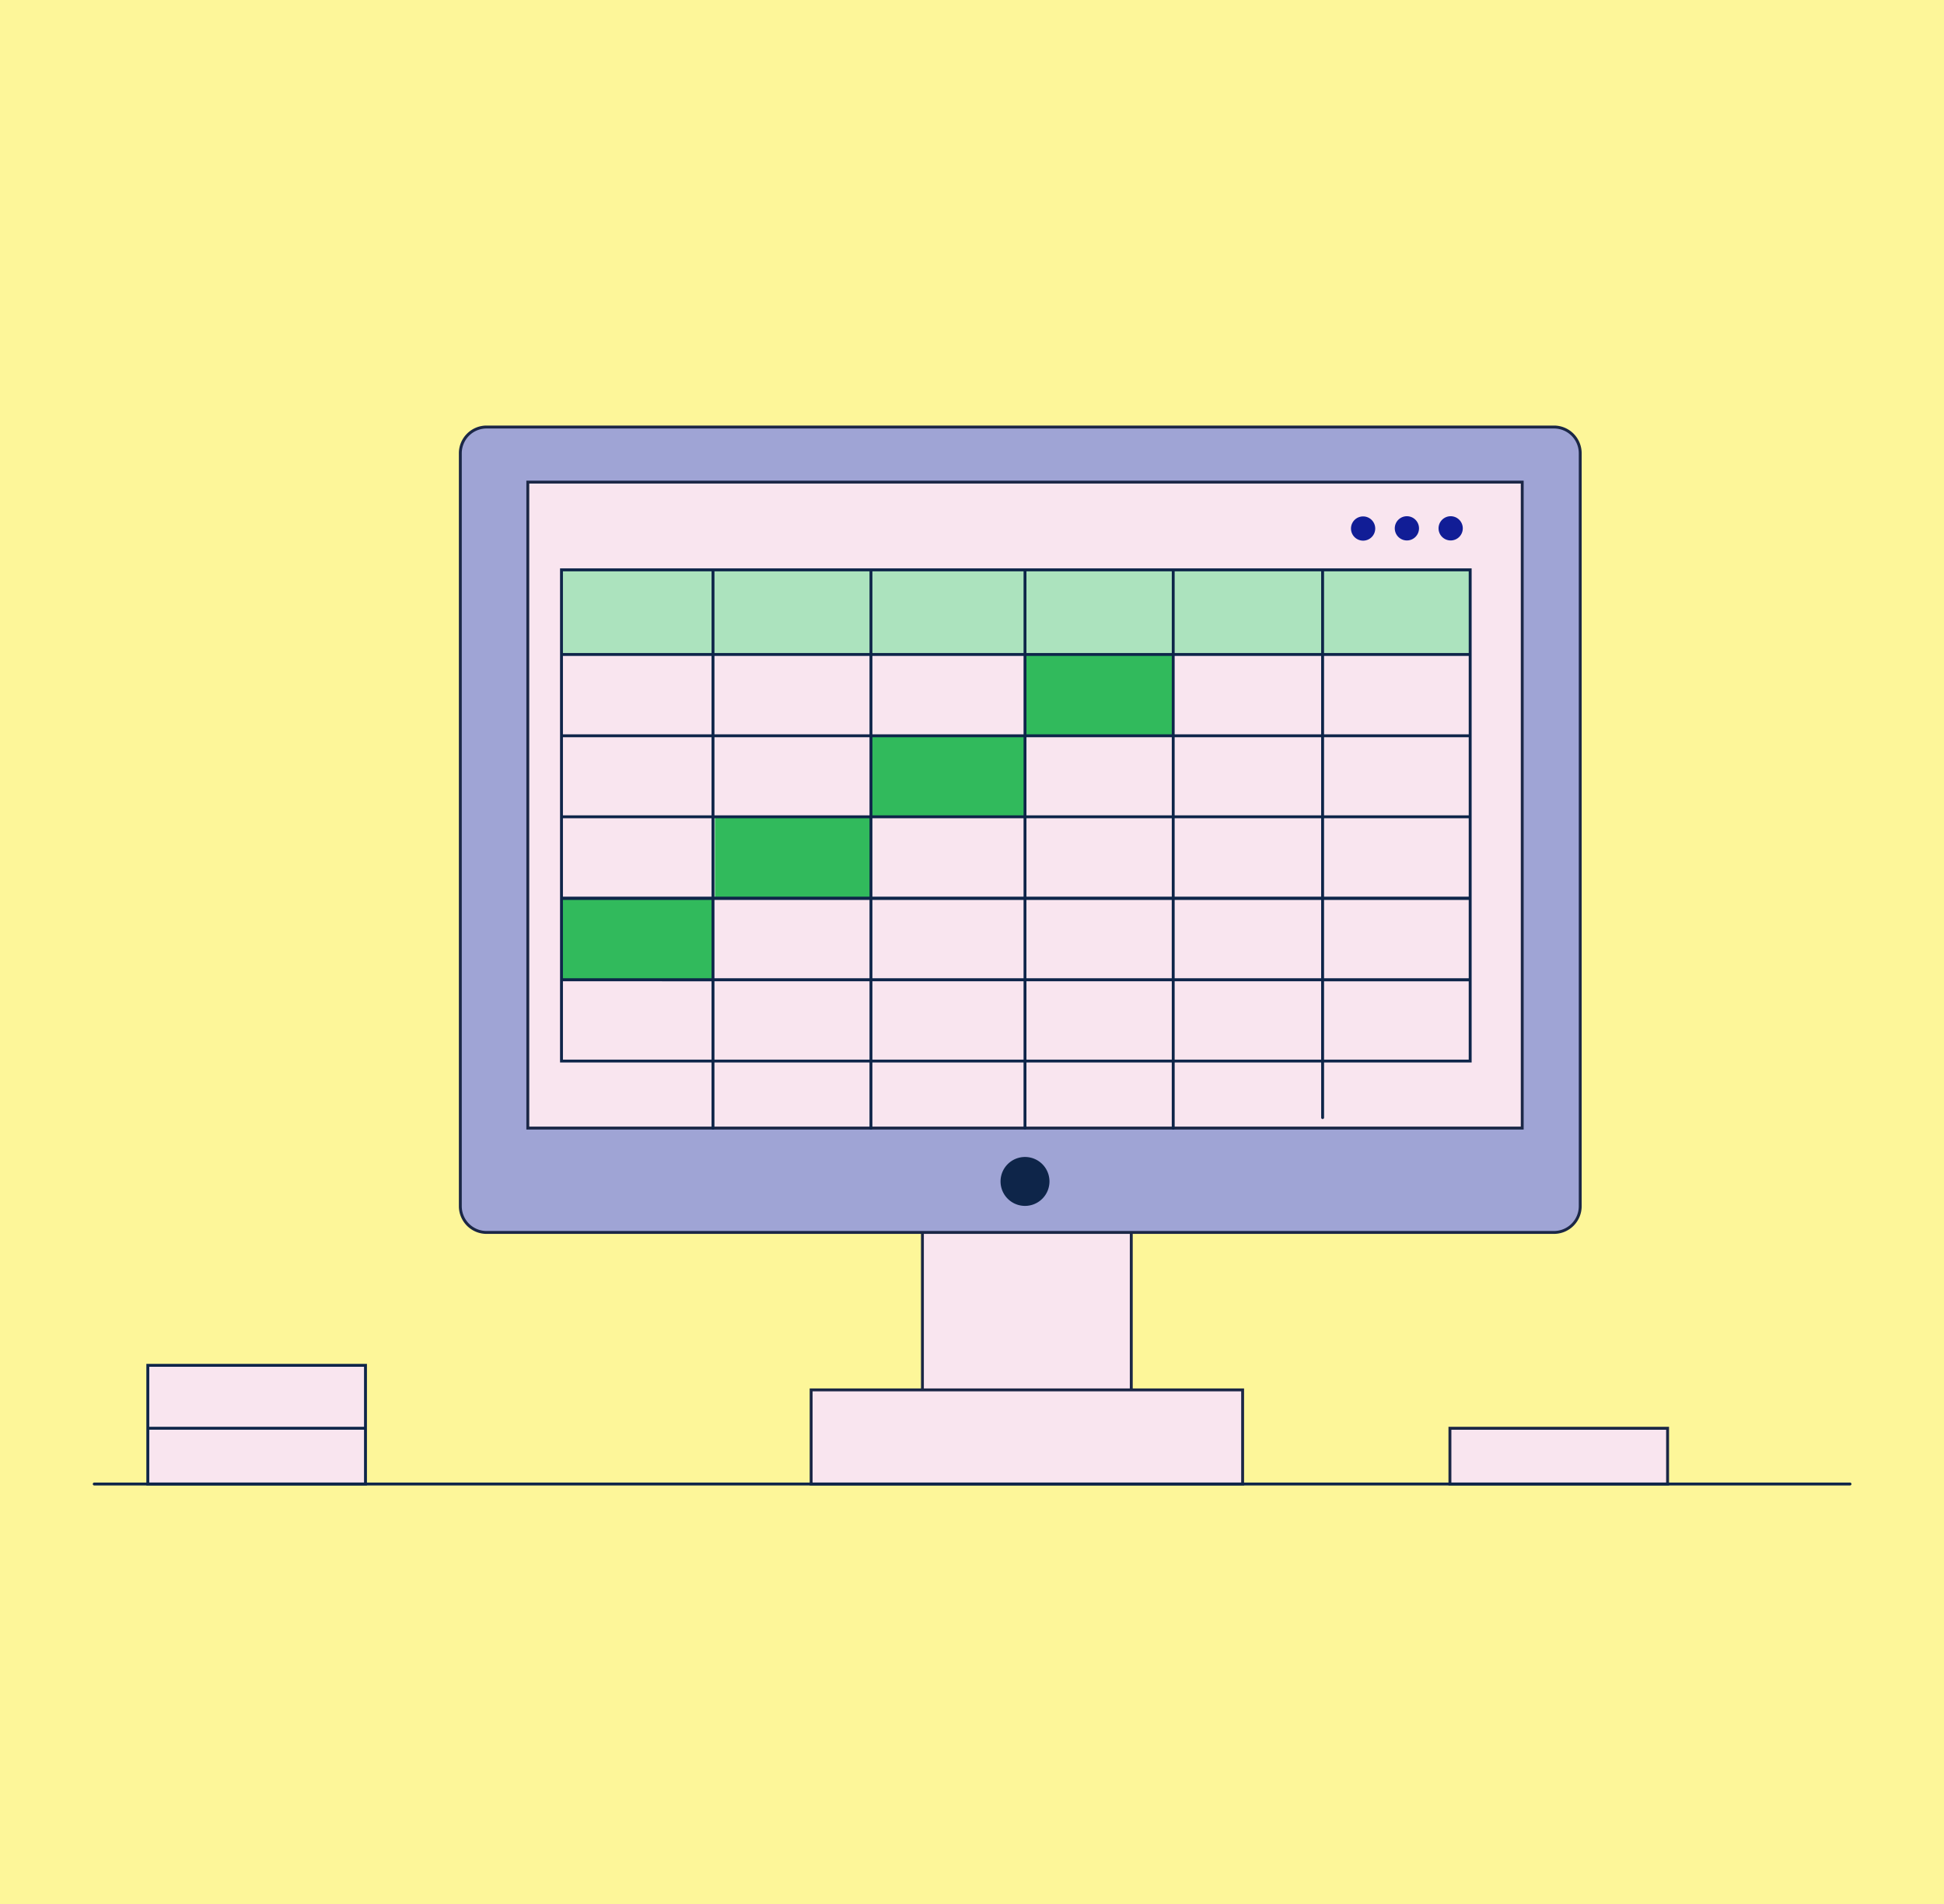 <svg xmlns="http://www.w3.org/2000/svg" xmlns:xlink="http://www.w3.org/1999/xlink" width="210" height="205.75" viewBox="0 0 210 205.75">
  <defs>
    <clipPath id="clip-path">
      <rect id="Rectángulo_411979" data-name="Rectángulo 411979" width="189.977" height="114.512" fill="none"/>
    </clipPath>
  </defs>
  <g id="Grupo_1191335" data-name="Grupo 1191335" transform="translate(-390.051 -2187)">
    <g id="Grupo_1191275" data-name="Grupo 1191275">
      <g id="Grupo_1191212" data-name="Grupo 1191212" transform="translate(390.051 2187)">
        <rect id="Rectángulo_35205" data-name="Rectángulo 35205" width="210" height="205.75" transform="translate(0 0)" fill="#fdf699"/>
      </g>
    </g>
    <g id="Grupo_1191334" data-name="Grupo 1191334" transform="translate(400.063 2232.979)">
      <rect id="Rectángulo_411969" data-name="Rectángulo 411969" width="22.563" height="20.943" transform="translate(89.634 83.549)" fill="#f9e5ef"/>
      <path id="Trazado_1279557" data-name="Trazado 1279557" d="M880.2,820.245H857.328V798.988H880.2Zm-22.563-.313h22.25V799.3h-22.25Z" transform="translate(-767.85 -715.596)" fill="#1b2746"/>
      <g id="Grupo_1191333" data-name="Grupo 1191333" transform="translate(0 0.004)">
        <g id="Grupo_1191332" data-name="Grupo 1191332" clip-path="url(#clip-path)">
          <path id="Trazado_1279558" data-name="Trazado 1279558" d="M498.657,88.521H383.343a2.833,2.833,0,0,1-2.833-2.833V4.336A2.833,2.833,0,0,1,383.343,1.5H498.657a2.833,2.833,0,0,1,2.832,2.833V85.689a2.833,2.833,0,0,1-2.832,2.833" transform="translate(-340.797 -1.347)" fill="#9fa4d5"/>
          <path id="Trazado_1279559" data-name="Trazado 1279559" d="M497.313,87.336H382a2.992,2.992,0,0,1-2.989-2.989V2.993A2.992,2.992,0,0,1,382,0H497.313A2.992,2.992,0,0,1,500.3,2.993V84.346a2.992,2.992,0,0,1-2.989,2.989M382,.317a2.679,2.679,0,0,0-2.676,2.676V84.346A2.679,2.679,0,0,0,382,87.022H497.313a2.679,2.679,0,0,0,2.676-2.676V2.993A2.679,2.679,0,0,0,497.313.317Z" transform="translate(-339.453 -0.004)" fill="#1b2746"/>
          <rect id="Rectángulo_411970" data-name="Rectángulo 411970" width="107.419" height="69.793" transform="translate(47.005 6.106)" fill="#f9e5ef"/>
          <path id="Trazado_1279560" data-name="Trazado 1279560" d="M556.609,127.116H448.877V57.009H556.609ZM449.19,126.8H556.3V57.322H449.19Z" transform="translate(-402.029 -51.059)" fill="#1b2746"/>
          <rect id="Rectángulo_411971" data-name="Rectángulo 411971" width="46.612" height="10.17" transform="translate(77.61 104.186)" fill="#f9e5ef"/>
          <path id="Trazado_1279561" data-name="Trazado 1279561" d="M789.043,1007.241H742.118V996.758h46.925Zm-46.612-.313h46.3v-9.857h-46.3Z" transform="translate(-664.665 -892.729)" fill="#1b2746"/>
          <path id="Trazado_1279562" data-name="Trazado 1279562" d="M1305.009,95.336a1.309,1.309,0,1,1-1.309-1.309,1.309,1.309,0,0,1,1.309,1.309" transform="translate(-1166.463 -84.214)" fill="#111d96"/>
          <path id="Trazado_1279563" data-name="Trazado 1279563" d="M1350.326,95.131a1.309,1.309,0,1,1-1.309-1.309,1.309,1.309,0,0,1,1.309,1.309" transform="translate(-1207.05 -84.03)" fill="#111d96"/>
          <path id="Trazado_1279564" data-name="Trazado 1279564" d="M1395.645,95.131a1.309,1.309,0,1,1-1.309-1.309,1.309,1.309,0,0,1,1.309,1.309" transform="translate(-1247.64 -84.03)" fill="#111d96"/>
          <path id="Trazado_1279565" data-name="Trazado 1279565" d="M944.958,759.789a2.643,2.643,0,1,1-2.643-2.643,2.643,2.643,0,0,1,2.643,2.643" transform="translate(-841.601 -678.125)" fill="#0e2549"/>
          <rect id="Rectángulo_411972" data-name="Rectángulo 411972" width="16.641" height="8.664" transform="translate(84.073 33.598)" fill="#31ba5c"/>
          <rect id="Rectángulo_411973" data-name="Rectángulo 411973" width="16.009" height="8.664" transform="translate(100.714 24.784)" fill="#31ba5c"/>
          <rect id="Rectángulo_411974" data-name="Rectángulo 411974" width="16.852" height="8.664" transform="translate(67.221 42.324)" fill="#31ba5c"/>
          <rect id="Rectángulo_411975" data-name="Rectángulo 411975" width="98.16" height="9.104" transform="translate(50.643 15.583)" fill="#ace3be"/>
          <rect id="Rectángulo_411976" data-name="Rectángulo 411976" width="16.368" height="8.664" transform="translate(50.643 51.152)" fill="#31ba5c"/>
          <path id="Trazado_1279566" data-name="Trazado 1279566" d="M483.734,147.814V201.2H500.1v7.089a.157.157,0,1,0,.313,0V201.2h16.749v7.089a.157.157,0,1,0,.313,0V201.2h16.328v7.089a.157.157,0,0,0,.313,0V201.2h15.7v7.089a.157.157,0,1,0,.313,0V201.2h15.826v5.964a.157.157,0,0,0,.313,0V201.2h15.941V147.814ZM565.953,192.1H550.128v-8.462h15.826Zm-16.139,0h-15.7v-8.462h15.7Zm-16.009,0H517.477v-8.462h16.328Zm-16.641,0H500.415v-8.462h16.749Zm-17.062,0H484.047v-8.462H500.1Zm66.164-8.462h15.628V192.1H566.266Zm-82.219,8.788H500.1v8.462H484.047Zm16.368,0h16.749v8.462H500.415Zm17.062,0h16.328v8.462H517.477Zm16.641,0h15.7v8.462h-15.7Zm16.009,0h15.826v8.462H550.128Zm31.767,8.462H566.266v-8.462h15.628Zm0-52.757v8.826H566.266v-8.782a.152.152,0,0,0-.007-.044Zm-15.628,17.927h15.628v8.439H566.266Zm15.628,17.227H566.266v-8.475h15.628Zm-15.628-26.015h15.628v8.475H566.266Zm-16.139-9.139H565.96a.159.159,0,0,0-.007.044v8.782H550.128Zm0,9.139h15.826v8.475H550.128Zm0,8.788h15.826v8.439H550.128Zm0,8.752h15.826v8.475H550.128Zm-16.009-26.679h15.7v8.826h-15.7Zm0,9.139h15.7v8.475h-15.7Zm0,8.788h15.7v8.439h-15.7Zm0,8.752h15.7v8.475h-15.7Zm-16.641-26.679h16.328v8.826H517.477Zm0,9.139h16.328v8.475H517.477Zm0,8.788h16.328v8.439H517.477Zm0,8.752h16.328v8.475H517.477Zm-.313-26.679v8.826H500.415v-8.782a.152.152,0,0,0-.007-.044Zm-16.749,17.927h16.749v8.439H500.415Zm16.749,17.227H500.415v-8.475h16.749Zm-16.749-26.015h16.749v8.475H500.415Zm-16.368-9.139h16.062a.155.155,0,0,0-.007.044v8.782H484.047Zm0,9.139H500.1v8.475H484.047Zm0,8.788H500.1v8.439H484.047Zm0,8.752H500.1v8.475H484.047Z" transform="translate(-433.248 -132.387)" fill="#0e2549"/>
          <rect id="Rectángulo_411977" data-name="Rectángulo 411977" width="23.513" height="12.822" transform="translate(5.956 101.534)" fill="#f9e5ef"/>
          <path id="Trazado_1279567" data-name="Trazado 1279567" d="M57.066,1037.982h0Z" transform="translate(-51.11 -929.65)" fill="#d2ebfc"/>
          <path id="Trazado_1279568" data-name="Trazado 1279568" d="M55.566,984.48H79.393V971.345H55.566Zm23.513-6.337h-23.2v-6.485h23.2Zm-23.2.313h23.2v5.711h-23.2Z" transform="translate(-49.767 -869.968)" fill="#0e2549"/>
          <rect id="Rectángulo_411978" data-name="Rectángulo 411978" width="23.513" height="6.024" transform="translate(146.616 108.332)" fill="#f9e5ef"/>
          <path id="Trazado_1279569" data-name="Trazado 1279569" d="M1427.12,1042.819h-23.826v-6.337h23.826Zm-23.513-.313h23.2V1036.8h-23.2Z" transform="translate(-1256.835 -928.307)" fill="#1b2746"/>
          <path id="Trazado_1279570" data-name="Trazado 1279570" d="M189.82,1094.513H.157a.157.157,0,0,1,0-.313H189.82a.157.157,0,1,1,0,.313" transform="translate(0 -980.001)" fill="#0e2549"/>
        </g>
      </g>
    </g>
  </g>
</svg>
